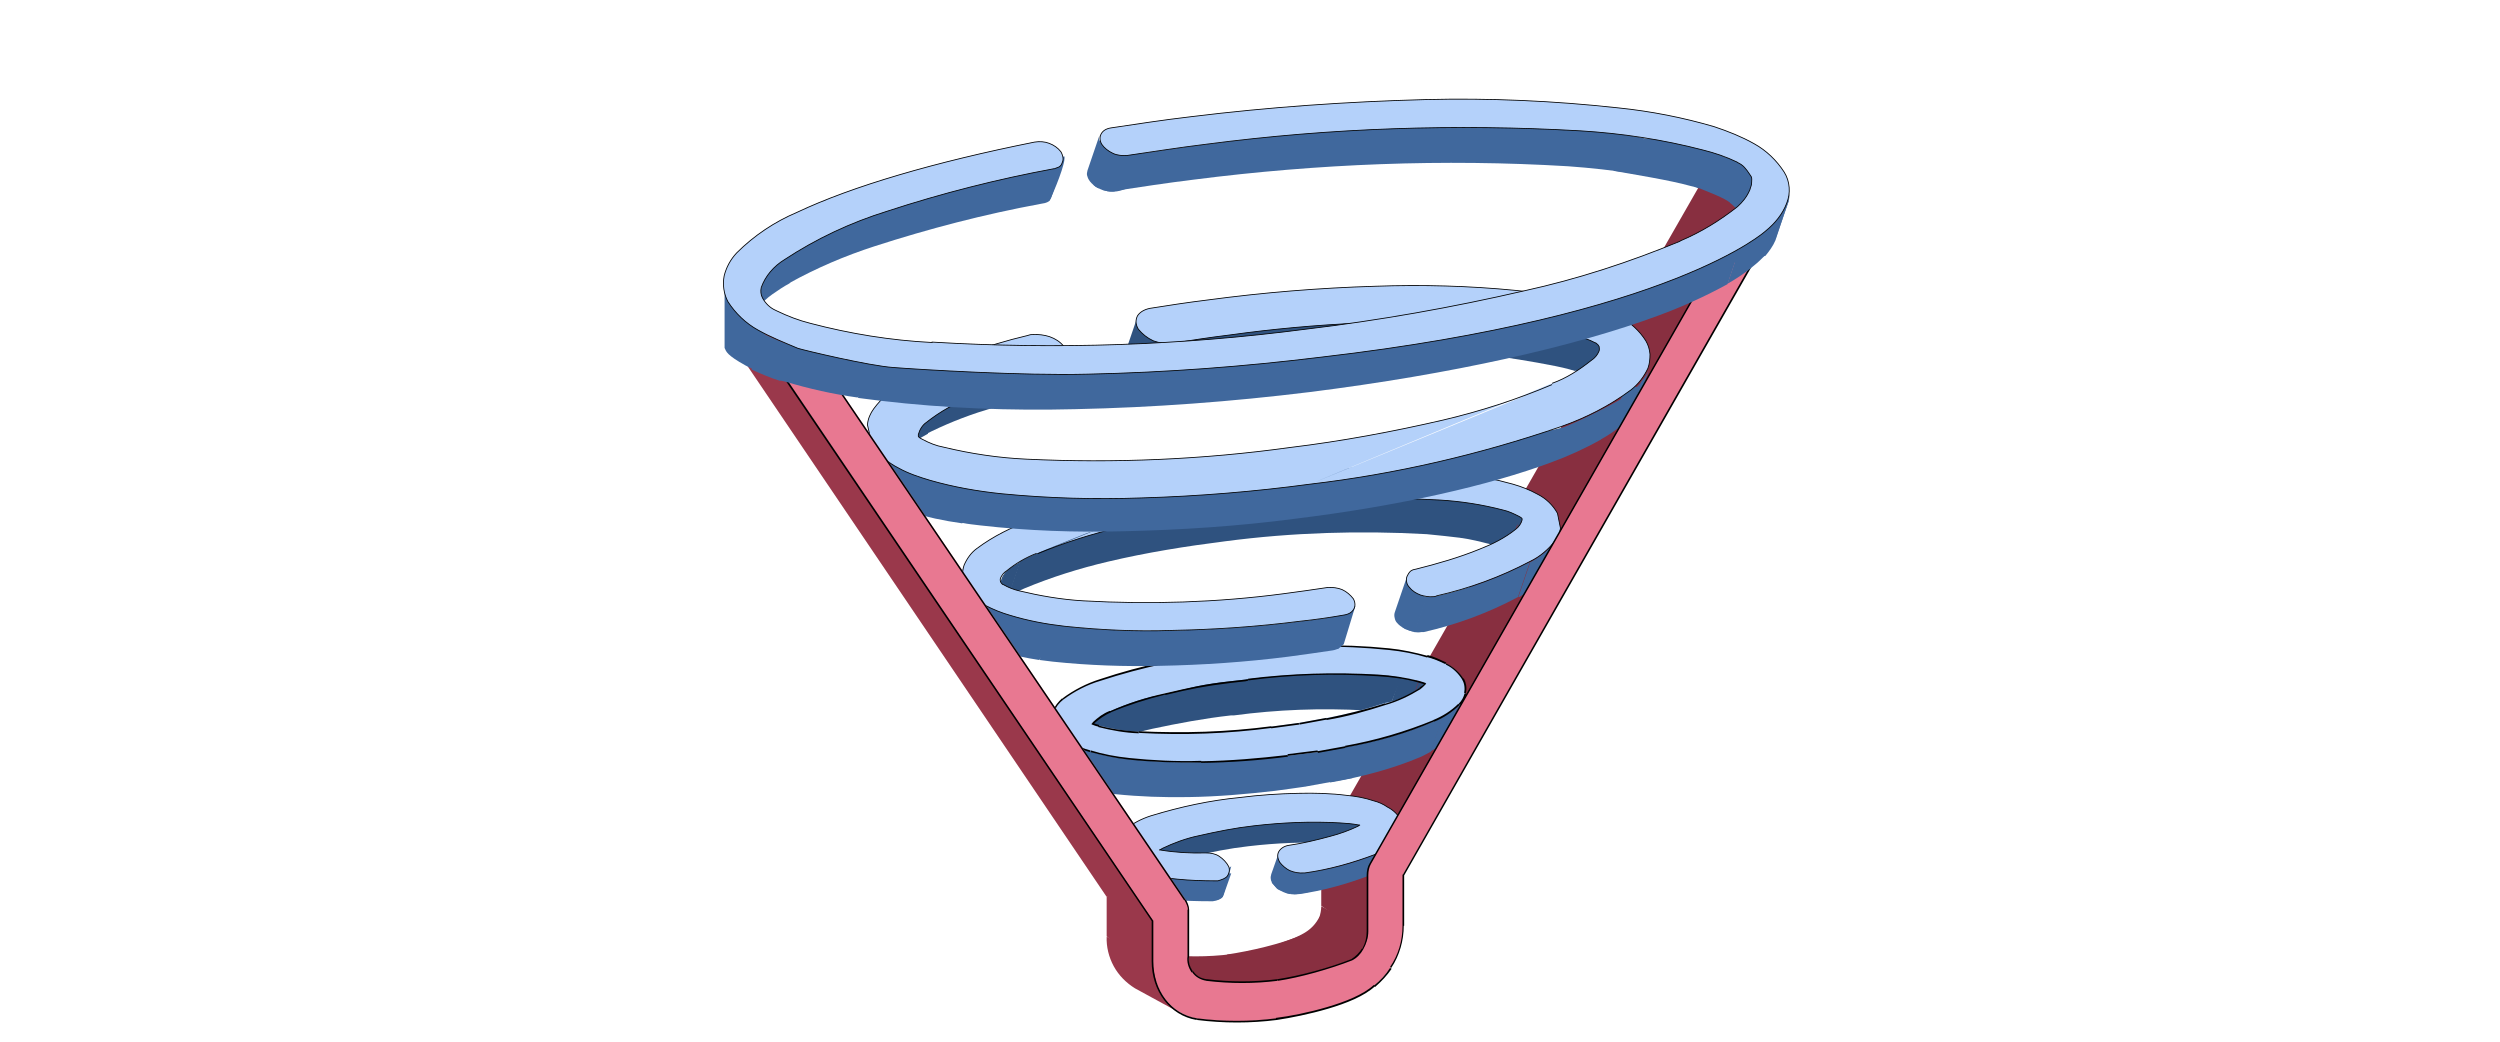 <?xml version="1.0" encoding="utf-8"?>
<!-- Generator: Adobe Illustrator 24.0.0, SVG Export Plug-In . SVG Version: 6.00 Build 0)  -->
<svg version="1.1" id="Слой_1" xmlns="http://www.w3.org/2000/svg" xmlns:xlink="http://www.w3.org/1999/xlink" x="0px" y="0px"
	 viewBox="0 0 600 250" style="enable-background:new 0 0 600 250;" xml:space="preserve">
<style type="text/css">
	.st0{fill:#904A5A;}
	.st1{fill:#743C49;}
	.st2{fill:#882F40;}
	.st3{fill:#824351;}
	.st4{fill:#874654;}
	.st5{fill:#8B4857;}
	.st6{fill:#944D5D;}
	.st7{fill:#994F60;}
	.st8{fill:#CB697F;}
	.st9{fill:#7D414E;}
	.st10{fill:#40689D;}
	.st11{fill:#2F527F;}
	.st12{fill:#687991;}
	.st13{fill:#65758C;}
	.st14{fill:#617187;}
	.st15{fill:#5E6D82;}
	.st16{fill:#B4D1FA;stroke:#000000;stroke-width:0.2;}
	.st17{fill:#B4D1FA;}
	.st18{fill:#9A384B;}
	.st19{fill:#9C5061;}
	.st20{fill-rule:evenodd;clip-rule:evenodd;fill:#E87891;}
	.st21{fill:#793E4B;}
</style>
<path class="st0" d="M424.1,48.8l-11-6L424.1,48.8z"/>
<path class="st1" d="M325.7,239.2l-11-6l-1.9-8.6l11,6L325.7,239.2z"/>
<path class="st2" d="M323.9,230.6l-11-6h0.2l11,6H323.9 M324,230.5l-11-6c0.3-0.1,0.6-0.3,0.8-0.5l11.1,6
	C324.7,230.2,324.4,230.4,324,230.5 M324.9,230l-11-6c0.2-0.1,0.4-0.3,0.6-0.5l11,6C325.4,229.7,325.1,229.9,324.9,230z"/>
<path class="st2" d="M325.5,229.5l-11-6l0.6-0.6l11,6.1l-0.6,0.6"/>
<path class="st2" d="M318.4,237.2l-10.9-10.9c4.7-1.7,7.4-2.8,9.2-6.3l14.3,5.1C331,225.4,318.6,237,318.4,237.2z"/>
<path class="st2" d="M326.7,228.2l-11-6c0.2-0.3,0.3-0.5,0.5-0.8l11,6C327,227.7,326.8,228,326.7,228.2z"/>
<path class="st2" d="M327.1,227.4l-11-6c0.2-0.3,0.3-0.7,0.5-1l11,6C327.5,226.7,327.3,227.1,327.1,227.4z"/>
<path class="st2" d="M327.6,226.3l-11-6c0.3-0.9,0.5-1.9,0.5-2.8l11,6C328.1,224.4,327.9,225.5,327.6,226.3z"/>
<path class="st3" d="M418.1,50.8l-11.1-6l0.2-0.4l11.1,5.9C418.2,50.4,418.2,50.6,418.1,50.8"/>
<path class="st4" d="M418.3,50.3l-11-5.9c0.1-0.1,0.2-0.3,0.3-0.4l11,6L418.3,50.3"/>
<path class="st5" d="M418.7,50l-11-6c0.1-0.1,0.2-0.3,0.4-0.4l11.1,6L418.7,50"/>
<path class="st0" d="M419.1,49.5l-11.1-6l0.5-0.4l11,6L419.1,49.5"/>
<path class="st6" d="M419.5,49.1l-11-6c0.2-0.2,0.4-0.3,0.7-0.4l11,6C420,48.9,419.7,49,419.5,49.1z"/>
<path class="st7" d="M420.3,48.7l-11-6c0.4-0.2,0.8-0.3,1.4-0.4c0.5-0.1,1-0.1,1.6,0l11,6c-0.5-0.1-1-0.1-1.6,0
	C421.1,48.4,420.7,48.6,420.3,48.7z"/>
<path class="st6" d="M423.2,48.4l-11-6c0.2,0.1,0.5,0.1,0.7,0.2l11.1,6C423.7,48.6,423.5,48.5,423.2,48.4"/>
<path class="st0" d="M423.9,48.7l-11-6.1L423.9,48.7"/>
<path class="st1" d="M425.4,55.1l-11-6l-7.3-4.3l11,6L425.4,55.1z"/>
<path class="st8" d="M424.1,48.8c0.5,0.3,0.9,0.7,1.3,1.3c0.3,0.5,0.5,1,0.7,1.7c0.1,0.6,0.1,1.2,0,1.8s-0.3,1.2-0.7,1.7l-7.2-4.3
	c0.3-0.6,0.8-1.2,1.5-1.6c0.6-0.4,1.4-0.7,2.1-0.8C422.4,48.3,423.3,48.4,424.1,48.8z"/>
<path class="st2" d="M328.8,225.7l-11.7-8.3V204l12.2,4.5L328.8,225.7L328.8,225.7z M328.9,207.6l-11-6l89.9-156.9
	c4.9,0.7,7.1,2.2,10.6,6.5L328.9,207.6z"/>
<path class="st2" d="M328.1,210l-11-6c0-0.6,0.1-1.4,0.3-2l11,6C328.3,208.8,328.1,209.4,328.1,210z"/>
<path class="st9" d="M328.5,208.1l-11-6l0.3-0.6l11,6L328.5,208.1z"/>
<path class="st3" d="M328.8,207.5l-11.1-6l11.2,5.8"/>
<path class="st10" d="M336.8,200l-1.8,5.1l-0.1,0.3l1.8-5.1L336.8,200"/>
<path class="st10" d="M336.7,200.3l-1.8,5.1c-0.2,0.5-0.5,0.9-0.8,1.4l1.8-5.1C336.2,201.2,336.5,200.7,336.7,200.3z M335.9,201.5
	l-1.8,5.1l-0.3,0.3c-0.7,0.6-1.6,1.3-2.4,1.7l1.8-5.1c0.8-0.5,1.7-1,2.4-1.7L335.9,201.5"/>
<path class="st10" d="M333.2,203.6l-1.8,5.1c-0.8,0.5-1.8,0.9-2.7,1.4c-5.5,2.1-11.3,3.7-17,4.5h-0.2c-0.5,0.1-1,0.1-1.7,0l1.8-6.3
	c0.5,0.1,1.8,0.5,2.3,0.4l-0.5,0.7c5.9-0.8,11.6-2.3,17-4.5C331.4,204.6,332.3,204.2,333.2,203.6L333.2,203.6z"/>
<path class="st10" d="M311.5,209.5l-1.8,5.1c-0.4-0.1-0.8-0.2-1.2-0.3l1.9-5.1C310.8,209.3,311.2,209.4,311.5,209.5"/>
<path class="st10" d="M310.5,209.2l3.5,4.9c-5.1,1.2-6.9,0-8.6-2.3l4.2-3C309.7,209,310.1,209.1,310.5,209.2z"/>
<path class="st10" d="M311.6,210.7l-4,3.1c-1.3-0.3-1.3-0.8-2.4-2l3.2-3.6c0.3,0.2,1.7,1,2,1.3"/>
<path class="st10" d="M309.9,208.4l-3.1,5c-0.5-0.4-0.9-0.8-1.4-1.4c-0.2-0.3-0.4-0.7-0.4-1c-0.1-0.4,0-0.8,0.1-1.2l1.8-5.1
	c-0.1,0.4,0.2,0.5,0.2,0.8c0.1,0.4,0.3,0.8,0.5,1.2C308,207.2,309.3,208,309.9,208.4L309.9,208.4z"/>
<path class="st11" d="M326.4,197.9l-1.8,5.1l-1.2-0.2l1.8-5.1L326.4,197.9z"/>
<path class="st11" d="M326.7,197.4l-3.2,5.3c-0.9-0.1-2.1-0.3-3.3-0.3c-6.9-0.4-13.8-0.1-20.6,0.7c-4.5,0.5-8.9,1.4-13.3,2.4
	c-2.9,0.6-5.8,1.7-8.5,2.9v-5.3c2.7-1.4,7.3-2.6,10.2-3.2c4.4-1,8.7-2.3,13.2-2.8c6.8-0.9,13.7-1.3,20.6-0.8c1.3,0,2.4,0.2,3.3,0.3"
	/>
<path class="st12" d="M279,203.6l-1.8,5.1L279,203.6"/>
<path class="st10" d="M295.5,209.6l-1.8,5.1c-0.5,1.2-0.9,0.9-1.2,1.2v-6.7C292.8,209,295.4,209.8,295.5,209.6z"/>
<path class="st10" d="M295.5,207.9l-2,7.3c-1.5,1.7-5.2,0.4-5.4,0.5l4.1-5.8C292.4,209.9,295.3,208.2,295.5,207.9z"/>
<path class="st10" d="M294.5,210.7l-1.8,5.1c-0.5,0.3-1,0.4-1.6,0.5h-0.6c-3,0-6.1-0.1-9.1-0.3l-2.6-0.4l1.8-5.1l2.6,0.3
	c3,0.3,6.1,0.4,9.1,0.4h0.6C293.4,211.2,294,211,294.5,210.7z"/>
<path class="st10" d="M280.6,210.5l-1.8,5c-1.7-0.2-3.2-0.6-4.8-1.2l1.8-5.1c1.7,0.5,3.2,0.8,5,1.2"/>
<path class="st12" d="M275.6,209.5l-1.8,5.1L275.6,209.5z"/>
<path class="st13" d="M275.6,209.5l-1.8,5.1c-0.9-0.3-1.8-0.6-2.6-1l1.8-5.1C273.8,208.8,274.7,209.1,275.6,209.5"/>
<path class="st14" d="M272.9,208.3l-1.8,5.1c-0.6-0.3-1.3-0.6-1.8-1l1.8-5.1C271.7,207.6,272.3,208,272.9,208.3z"/>
<path class="st15" d="M271.2,207.3l-1.8,5.1h-0.1c-0.8-0.6-1.6-1.5-2.1-2.4c-0.3-0.5-0.4-1-0.4-1.6c0-0.5,0-1.2,0.2-1.7l1.8-5.1
	c-0.2,0.5-0.2,1.2-0.2,1.7c0.1,0.5,0.2,1.2,0.5,1.6C269.6,205.8,270.3,206.7,271.2,207.3z"/>
<path class="st16" d="M297.6,191.4c4.6-0.6,9.3-0.9,13.9-1c4-0.1,7.9,0,11.8,0.5c2.2,0.2,4.3,0.6,6.4,1.3c1.2,0.3,2.3,0.8,3.3,1.5
	c1.4,0.7,2.5,1.8,3.2,3.1c0.3,0.4,0.4,0.9,0.5,1.5c0.1,0.6,0.1,1-0.1,1.6c-0.3,0.8-0.7,1.6-1.4,2.1c-1.5,1.3-3.1,2.3-5,3
	c-5.5,2.1-11.2,3.7-17,4.5H313c-1.2,0.1-2.3-0.1-3.3-0.5s-2-1.3-2.6-2.1c-0.5-0.9-0.6-1.8-0.2-2.5s1.2-1.3,2.3-1.5
	c3.5-0.5,6.8-1.3,10.1-2.2c2.3-0.6,4.5-1.4,6.6-2.4l0.3-0.2l0.2-0.1h-0.3c-1.5-0.3-2.9-0.4-4.5-0.5c-6.9-0.4-13.8-0.1-20.7,0.7
	c-4.5,0.5-8.9,1.4-13.3,2.4c-2.9,0.6-5.9,1.7-8.6,3l-0.5,0.3l-0.3,0.1h0.3c3.6,0.6,7.2,0.8,10.9,0.7c1.2,0,2.3,0.2,3.2,0.8
	s1.8,1.5,2.3,2.5c0.3,0.8,0.1,1.6-0.3,2.2c-0.4,0.6-1.3,0.9-2.3,1.2h-0.6c-3,0-6.1-0.1-9.1-0.4c-2.5-0.2-5.1-0.7-7.5-1.5
	c-1.7-0.5-3.1-1.3-4.5-2.3c-0.8-0.6-1.6-1.5-2.1-2.4c-0.3-0.5-0.5-1-0.5-1.7s0-1.2,0.2-1.8c0.4-0.8,1-1.7,1.8-2.3
	c1.9-1.4,4-2.5,6.2-3.2C283.4,193.6,290.4,192.1,297.6,191.4z"/>
<path class="st11" d="M341.9,164.1l-3,8.5l-0.8-0.3l3-8.5L341.9,164.1"/>
<path class="st11" d="M341.1,163.8l-3,8.5l-0.6-0.2l3-8.5L341.1,163.8z"/>
<path class="st10" d="M351.5,166.9l-3,8.5l-0.1,0.4l3-8.5L351.5,166.9z M351.3,167.4l-3,8.6c-0.3,0.6-0.7,1.2-1.2,1.7l3-8.5
	C350.6,168.6,350.9,168,351.3,167.4 M350.1,169l-3,8.5c-1,1.2-2.3,2.1-3.8,2.8l3-8.5C347.8,171.1,349.1,170.2,350.1,169z"/>
<path class="st10" d="M346.4,171.9l-3,8.5c-0.7,0.4-1.5,0.8-2.3,1.2c-6.8,2.9-14.4,4.9-21.9,6.2l3.5-8.5c7.3-1.3,14.5-3.3,21.3-6.2
	C345,172.6,345.7,172.3,346.4,171.9L346.4,171.9z"/>
<path class="st10" d="M322.8,179.2l1.9,7.5l-11.5,2.1l3-8.5L322.8,179.2L322.8,179.2z"/>
<path class="st11" d="M340.4,163.6l-3,8.5c-1.5-0.4-2.9-0.7-4.4-0.9l3-8.5C337.5,162.9,339,163.2,340.4,163.6z"/>
<path class="st11" d="M336.7,161.8l-3.8,9.3c-1.6-0.2-3.3-0.4-5.2-0.6c-10.6-0.6-21.1-0.2-31.6,1.2h-0.7c-6.3,0.7-12.7,1.9-18.8,3.2
	c-4.5,1-8.9,2.4-13.2,4.3c-0.6,0.3-1.2,0.6-1.8,0.9l2.6-9.5c0.5-0.3,2.5-1.2,3.1-1.4c4.2-1.8,7.7-1.7,12.1-2.6
	c6.2-1.5,12.5-3.7,18.9-4.5h0.7c10.5-1.4,21-1.4,31.5-0.7c2,0,4,0,5.5,0.2"/>
<path class="st11" d="M264.9,171.8l-3,8.5c-0.8,0.4-1.7,0.9-2.3,1.7l2.8-8.5c0.6-0.6,1.5-1.3,2.3-1.7"/>
<path class="st12" d="M262.4,173.4l-2.9,8.5L262.4,173.4z"/>
<path class="st13" d="M262.4,173.4l-3,8.5l-0.2,0.2l3-8.5L262.4,173.4z"/>
<path class="st15" d="M253.1,174.8l-3,8.5c-0.3-0.6-0.5-1.3-0.6-1.9c-0.1-0.6,0-1.4,0.2-2l3-8.5c-0.2,0.6-0.3,1.4-0.2,2
	C252.5,173.5,252.8,174.3,253.1,174.8"/>
<path class="st10" d="M326.7,175.9l-13.5,12.9c-2.3,0.3-4.7,0.7-7.2,1c-6.9,0.8-13.8,1.4-20.8,1.5c-5.9,0.1-11.7-0.1-17.5-0.7
	l-2.2-0.2c0.2-3.6-4.5-7.7-1.2-10.6l7.3-1.2c5.9,0.6,13.4,0.7,19.2,0.5c6.9-0.1,12-0.1,18.9-0.9c2.5-0.3,5.8,0.3,8.1,0"/>
<path class="st10" d="M270.7,180.5l-5.2,9.8c-2.3-0.3-4.6-0.8-6.9-1.5l-0.6-0.2l2.9-8.5l1.5-0.9c2.3,0.6,3.8,2.3,6.1,2.6
	 M260.9,180.1l-2.9,8.5c-1-0.3-2.1-0.7-3-1.3l3-8.5C258.9,179.4,259.9,179.8,260.9,180.1z"/>
<path class="st10" d="M258,179l-2.9,8.5l-0.8-0.4c-0.4-0.2-0.8-0.5-1.3-0.8l3-8.5c0.4,0.3,0.8,0.5,1.3,0.8L258,179 M255.8,177.7
	l-3,8.5c-1.2-0.7-2.1-1.8-2.7-2.8l3-8.5C253.7,175.9,254.6,176.9,255.8,177.7"/>
<path class="st17" d="M347.1,159.3c1.7,0.8,3,2.1,4.1,3.7c0.6,1,0.8,2.3,0.5,3.5c-0.2,0.9-0.7,1.9-1.5,2.6c-1.8,1.7-3.8,3-6,4
	c-6.9,2.9-14,4.9-21.3,6.2l-6.6,1.2c-2.3,0.3-4.7,0.6-7.2,0.9c-6.9,0.8-13.8,1.4-20.7,1.5c-5.9,0.2-11.7-0.1-17.5-0.7
	c-3.1-0.3-6.2-0.9-9.1-1.8c-1.6-0.4-3-1-4.5-1.9c-1.7-0.8-3-2.1-4-3.7c-0.4-0.6-0.6-1.4-0.6-2c-0.1-0.7,0-1.5,0.3-2.1
	c0.5-1.2,1.3-2.2,2.2-2.9c2.7-2,5.8-3.6,9-4.6c10.1-3.3,20.6-5.5,31.2-6.6c6.9-0.8,13.8-1.4,20.8-1.5c5.9-0.2,11.7,0.1,17.5,0.7
	c3.1,0.3,6.2,0.9,9.1,1.8C344.1,158.1,345.6,158.6,347.1,159.3z M340.8,165.2c0.4-0.3,0.8-0.7,1.2-1.2c-0.3-0.1-0.8-0.3-1.5-0.5
	c-3.1-0.8-6.4-1.3-9.7-1.5c-10.6-0.6-20.8-0.3-31.3,1l-0.6,0.1l-3.6,0.4c-6.4,0.7-9.4,1.5-15.7,2.9c-4.5,1-8.9,2.4-13.2,4.3
	c-1.5,0.6-2.9,1.6-4.1,2.6l-0.2,0.3c0.5,0.2,0.9,0.4,1.5,0.5c3.1,0.8,6.5,1.4,9.7,1.5c10.6,0.6,21.2,0.2,31.8-1.2
	c2.3-0.3,4.5-0.6,6.7-0.9l6.5-1.2c4.8-0.8,9.5-2.1,14.1-3.6C335.4,168.2,338.2,166.9,340.8,165.2"/>
<path d="M347.1,159.3l0.1-0.2L347.1,159.3z M351.1,163l0.2-0.1L351.1,163z M351.7,166.4h0.2H351.7z M350.2,169l0.1,0.1L350.2,169z
	 M344.2,173l0.1,0.2L344.2,173z M322.8,179.2V179V179.2z M316.2,180.3v0.2V180.3z M309,181.4v0.2V181.4z M288.3,182.8v-0.2V182.8z
	 M270.7,182.1v-0.2V182.1z M261.7,180.3l-0.1,0.2L261.7,180.3z M257.2,178.4l0.1-0.2L257.2,178.4z M253.2,174.8l-0.2,0.1
	L253.2,174.8z M252.9,170.7l-0.2-0.1L252.9,170.7z M255,167.8l-0.1-0.2L255,167.8z M264,163.2l0.1,0.2L264,163.2z M295.1,156.6v0.2
	V156.6z M315.9,155.1v0.2V155.1z M333.5,155.8v0.2V155.8z M342.6,157.5l-0.1,0.2L342.6,157.5z M341.9,164.1l0.2,0.1l0.2-0.2
	l-0.2-0.1L341.9,164.1z M340.4,163.6l0.1-0.2L340.4,163.6z M330.8,162.1v0.2V162.1z M299.5,163.2v0.2V163.2z M298.9,163.3v-0.2
	V163.3z M295.3,163.7v0.2V163.7z M279.6,166.6v0.2V166.6z M266.5,170.8l0.1,0.2L266.5,170.8z M262.4,173.5l-0.1-0.1L262.4,173.5z
	 M262.2,173.7l-0.1-0.1l-0.2,0.2l0.3,0.1C262.2,173.9,262.2,173.7,262.2,173.7z M263.6,174.3v-0.2V174.3z M273.4,175.7v-0.2V175.7z
	 M305.1,174.6v-0.2V174.6z M311.9,173.7v0.2V173.7z M318.3,172.6v0.2V172.6z M332.4,169l-0.1-0.2L332.4,169z M347,159.5
	c1.7,0.8,3,2.1,4,3.7l0.3-0.2c-1-1.6-2.4-2.9-4.2-3.8L347,159.5z M350.9,163.1c0.6,0.9,0.7,2.2,0.5,3.2l0.4,0.1
	c0.3-1.3,0.1-2.5-0.5-3.6L350.9,163.1L350.9,163.1z M351.5,166.4c-0.2,0.9-0.7,1.8-1.4,2.5l0.3,0.3c0.7-0.7,1.3-1.7,1.5-2.7
	L351.5,166.4L351.5,166.4z M350,168.9c-1.7,1.7-3.8,3-6,3.9l0.2,0.4c2.3-0.9,4.3-2.3,6.1-4L350,168.9L350,168.9z M344.1,172.8
	c-6.8,2.8-14,4.9-21.3,6.2l0.1,0.4c7.3-1.3,14.5-3.3,21.4-6.3L344.1,172.8L344.1,172.8z M322.8,179.1l-6.6,1.2l0.1,0.4l6.6-1.2
	L322.8,179.1z M316.2,180.1c-2.3,0.3-4.7,0.6-7.2,0.9l0.1,0.4c2.5-0.3,4.9-0.6,7.2-0.9L316.2,180.1z M309,181.2
	c-6.9,0.8-13.8,1.4-20.7,1.5v0.4c6.9-0.1,13.9-0.6,20.8-1.5L309,181.2L309,181.2z M288.3,182.6c-5.9,0.2-11.7-0.1-17.5-0.7v0.4
	c5.9,0.6,11.7,0.8,17.6,0.7L288.3,182.6z M270.9,181.9c-3-0.3-6.2-0.9-9.1-1.8l-0.1,0.4c3,0.8,6.1,1.5,9.2,1.8
	C270.9,182.3,270.9,181.9,270.9,181.9z M261.7,180.1c-1.6-0.4-3-1-4.4-1.9l-0.2,0.4c1.5,0.8,2.9,1.5,4.5,1.9
	C261.5,180.5,261.7,180.1,261.7,180.1z M257.3,178.3c-1.6-0.8-2.9-2.1-3.9-3.6l-0.3,0.2c0.9,1.6,2.4,2.9,4.1,3.8L257.3,178.3
	L257.3,178.3z M253.4,174.7c-0.3-0.6-0.5-1.3-0.6-2h-0.4c0.1,0.7,0.3,1.5,0.6,2.1L253.4,174.7z M252.8,172.8c-0.1-0.7,0-1.4,0.3-2
	l-0.4-0.1c-0.3,0.7-0.4,1.5-0.3,2.2L252.8,172.8z M253.1,170.7c0.4-1.2,1.2-2.1,2.1-2.8l-0.3-0.3c-0.9,0.8-1.8,1.9-2.2,3
	L253.1,170.7z M255.2,167.9c2.7-2,5.8-3.6,8.9-4.5L264,163c-3.2,1-6.3,2.6-9,4.6L255.2,167.9z M264.1,163.4
	c10.1-3.3,20.5-5.5,31.2-6.6v-0.4c-10.7,1-21.1,3.2-31.3,6.6L264.1,163.4z M295.2,156.8c6.9-0.8,13.8-1.4,20.8-1.5v-0.4
	c-7,0.1-13.9,0.6-20.8,1.5C295.2,156.4,295.2,156.8,295.2,156.8z M315.9,155.3c5.9-0.2,11.7,0.1,17.5,0.7v-0.4
	c-5.9-0.6-11.7-0.8-17.6-0.7L315.9,155.3z M333.4,156c3,0.3,6.2,0.9,9.1,1.8l0.1-0.4c-3-0.8-6.1-1.5-9.2-1.8L333.4,156L333.4,156z
	 M342.5,157.7c1.6,0.4,3,1,4.4,1.7l0.2-0.4c-1.5-0.7-2.9-1.4-4.5-1.8L342.5,157.7L342.5,157.7z M340.9,165.4
	c0.4-0.3,0.8-0.7,1.3-1.2l-0.3-0.2c-0.3,0.4-0.7,0.7-1.2,1L340.9,165.4L340.9,165.4z M342.1,163.9c-0.3-0.1-0.8-0.3-1.6-0.5
	l-0.1,0.4c0.6,0.2,1.2,0.3,1.5,0.5L342.1,163.9L342.1,163.9z M340.5,163.4c-3.2-0.8-6.5-1.3-9.7-1.5v0.4c3.2,0.2,6.5,0.6,9.6,1.5
	L340.5,163.4z M330.8,161.9c-10.6-0.6-20.8-0.3-31.3,1l0.1,0.4c10.5-1.4,20.7-1.7,31.2-1V161.9z M299.5,163l-0.6,0.1v0.4l0.6-0.1
	V163z M298.9,163.1l-3.6,0.4l0.1,0.4l3.6-0.4L298.9,163.1z M295.3,163.5c-6.4,0.7-9.5,1.5-15.7,2.9l0.1,0.4
	c6.2-1.5,9.3-2.1,15.7-2.9L295.3,163.5z M279.6,166.4c-4.5,1-9,2.4-13.2,4.3l0.1,0.3c4.3-1.8,8.7-3.2,13.2-4.3L279.6,166.4z
	 M266.4,170.6c-1.6,0.6-2.9,1.6-4.1,2.7l0.3,0.3c1.2-1,2.5-2,4-2.6L266.4,170.6L266.4,170.6z M262.3,173.3l-0.2,0.3l0.3,0.3l0.2-0.3
	L262.3,173.3z M262.1,173.9c0.5,0.2,1,0.4,1.6,0.5l0.1-0.4c-0.5-0.1-1-0.3-1.5-0.5L262.1,173.9z M263.6,174.5
	c3.2,0.8,6.5,1.4,9.7,1.5v-0.4c-3.2-0.2-6.5-0.6-9.7-1.5V174.5z M273.4,175.9c10.7,0.6,21.2,0.2,31.8-1.2l-0.1-0.4
	c-10.6,1.4-21.1,1.7-31.8,1.2L273.4,175.9L273.4,175.9z M305.1,174.8c2.3-0.3,4.5-0.6,6.7-0.9l-0.1-0.4c-2.2,0.3-4.4,0.6-6.7,0.9
	L305.1,174.8z M311.9,173.9l6.5-1.2l-0.1-0.4l-6.5,1.2L311.9,173.9z M318.4,172.8c4.8-0.8,9.5-2.1,14.1-3.6l-0.1-0.4
	c-4.6,1.5-9.3,2.6-14.1,3.6L318.4,172.8z M332.5,169.2c2.9-0.8,5.8-2.2,8.4-3.8l-0.2-0.3c-2.5,1.6-5.3,2.9-8.3,3.8L332.5,169.2
	L332.5,169.2z"/>
<path class="st15" d="M365.2,124.9l-2.9,8.5v-0.3l2.9-8.5C365.3,124.6,365.3,124.8,365.2,124.9z"/>
<path class="st10" d="M374.4,127.9l-2.9,8.5c0,0.2-0.1,0.3-0.2,0.5l2.9-8.5C374.3,128.4,374.3,128.2,374.4,127.9z"/>
<path class="st10" d="M374.1,128.6l-2.9,8.5c-0.2,0.4-0.4,0.8-0.7,1.3c-0.3,0.3-0.5,0.7-0.8,1l2.9-8.5c0.3-0.3,0.5-0.6,0.8-1
	C373.7,129.5,373.9,129,374.1,128.6z M372.6,130.8l-2.9,8.5c-1.5,1.6-3.2,2.9-5.1,4h-0.2l2.9-8.5h0.2
	C369.3,133.8,371.1,132.4,372.6,130.8"/>
<path class="st10" d="M367.2,134.8l-2.9,8.5c-7.1,3.8-14.7,6.6-22.6,8.4h-0.6c-0.5,0.1-1,0.1-1.7,0l2.9-8.5c0.5,0.1,1,0.1,1.7,0
	c0.2,0,0.4-0.1,0.6-0.1C352.6,141.3,360.1,138.5,367.2,134.8L367.2,134.8z"/>
<path class="st10" d="M342.5,143.2l-2.9,8.5l-1.2-0.3l2.9-8.5C341.7,143.1,342.2,143.2,342.5,143.2z"/>
<path class="st10" d="M341.3,142.9l-2.9,8.5c-0.3-0.1-0.6-0.2-0.9-0.4l2.9-8.5C340.7,142.7,341,142.8,341.3,142.9z"/>
<path class="st10" d="M340.4,142.6l-2.9,8.5c-0.3-0.2-0.6-0.3-0.9-0.6l2.8-8.4C339.6,142.3,340,142.5,340.4,142.6"/>
<path class="st10" d="M341.8,142.1l-2.1,9.6c-2.8-0.5-4.1-1.8-4.4-2.2c-0.3-0.3-0.5-0.7-0.6-1.3c-0.1-0.4-0.1-0.9,0.1-1.4l2.9-8.5
	c-0.1,0.4-0.1,0.9,0,1.4c0.1,0.4,1.2,0.6,1.5,1c0.3,0.4,0.7,0.8,1.2,1.2"/>
<path class="st11" d="M365.3,124.5l-2.9,8.5v-0.3c0,0,0-0.1-0.3-0.3l2.9-8.5l0.3,0.3V124.5z M364.8,123.9l-2.9,8.6l-0.5-0.3
	l-0.3-0.3l2.9-8.5l0.4,0.2L364.8,123.9"/>
<path class="st11" d="M364,123.3l-2.8,8.5c-0.7-0.3-1.6-0.6-2.4-0.9l2.9-8.5C362.4,122.6,363.3,122.9,364,123.3"/>
<path class="st11" d="M367.2,123.3l-8.6,7.6l-1-0.3c-2.3-0.6-4.7-1.2-7-1.5l-2.4-9.7c2.4,0.3,10,2,12.3,2.7l0.9,0.3 M244.9,134.8
	l-2.9,8.5c-1.2,0.6-2.2,1.4-3.1,2.2l-0.6,0.6l2.8-8.6l0.7-0.7C242.7,136,243.8,135.5,244.9,134.8L244.9,134.8z"/>
<path class="st11" d="M241.2,137.6l-2.9,8.5c-0.3,0.3-0.6,0.7-0.8,1.2l2.9-8.5C240.6,138.3,240.8,137.9,241.2,137.6 M240.3,138.7
	l-2.9,8.5L240.3,138.7z"/>
<path class="st10" d="M325.3,145.4l-2.8,9.2c-0.2,0.2-1.2,1.2-1.7,1.2l-1.7-8.1C319.3,147.5,325.3,145.4,325.3,145.4L325.3,145.4z"
	/>
<path class="st10" d="M324.2,147.1l-2.9,8.5c-0.4,0.2-0.9,0.4-1.5,0.5c-3.3,0.5-6.9,1-10.6,1.5c-10.2,1.3-20.5,2-30.8,2.2
	c-8.6,0.2-17.1-0.1-25.7-1l-3.2-0.4l2.9-8.5l3.2,0.4c8.6,0.9,17.1,1.3,25.7,1c10.4-0.2,20.6-0.9,30.8-2.2c3.8-0.4,7.2-0.9,10.6-1.5
	C323.2,147.5,323.8,147.4,324.2,147.1z"/>
<path class="st10" d="M255.9,150.3l-6.5,8.1c-3.3-0.5-6.6-1.2-9.8-2.2L239,156l2.9-8.5l0.6,0.2C245.8,148.6,252.6,149.8,255.9,150.3
	L255.9,150.3z"/>
<path class="st10" d="M244.9,148.1l-6,7.9c-1.5-0.5-2.9-1-4.3-1.8l2.9-8.5C239.1,146.5,243.5,147.6,244.9,148.1z"/>
<path class="st10" d="M237.7,145.7l-2.9,8.5l-1-0.6c-0.5-0.3-1.2-0.6-1.7-1l2.9-8.6c0.5,0.4,1,0.7,1.7,1L237.7,145.7z"/>
<path class="st10" d="M235,144.2l-2.9,8.5c-1.4-0.9-2.4-2.1-3.2-3.6c-0.4-0.7-0.7-1.6-0.7-2.4c-0.1-0.8,0-1.7,0.3-2.5l2.9-8.5
	c-0.3,0.8-0.3,1.7-0.3,2.5c0.1,0.8,0.3,1.7,0.7,2.4C232.5,142.1,233.6,143.2,235,144.2L235,144.2z"/>
<path class="st11" d="M353.6,120.6l-2.9,8.5c-2.4-0.3-5.2-0.6-8.3-0.9c-16.1-0.9-32.3-0.4-48.3,1.7c-9.5,1.2-18.9,2.7-28.2,4.9
	c-6.8,1.6-13.5,3.7-20,6.4c-1.4,0.6-2.7,1.3-4,2l2.9-8.5c1.3-0.7,2.6-1.3,4-1.9c6.1-3.6,12.9-5.6,20-6.5c9.3-2.1,18.7-3.8,28.2-4.8
	c16-2.1,32.3-3.2,48.4-2.3C349.2,118,351.6,119.4,353.6,120.6"/>
<path class="st16" d="M293.5,114.8c-15.7,1.7-31.2,5.1-46.1,10.1c-4.6,1.6-9,3.8-12.9,6.7c-1.4,1-2.4,2.4-3.1,4
	c-0.3,0.8-0.4,1.7-0.4,2.6c0.1,0.8,0.3,1.7,0.7,2.5c1.2,1.9,2.8,3.5,4.8,4.6c1.9,1,3.9,1.8,6,2.4c4.3,1.3,8.6,2.1,13,2.6
	c8.6,0.9,17.1,1.3,25.7,1c10.4-0.2,20.6-0.9,30.8-2.2c3.8-0.4,7.2-0.9,10.6-1.5c1.2-0.2,1.9-0.7,2.3-1.4c0.4-0.7,0.4-1.6-0.1-2.5
	c-0.7-0.9-1.6-1.7-2.7-2.2c-1-0.4-2.3-0.6-3.5-0.5c-3.3,0.5-6.8,1-10.6,1.5c-15.9,2.1-32,2.6-48,1.7c-5.2-0.3-10.4-1.2-15.4-2.4
	c-1.3-0.3-2.6-0.8-3.8-1.5h-0.1c-0.3-0.2-0.4-0.4-0.6-0.7v-0.1c0-0.1-0.1-0.3,0-0.7c0.3-0.7,0.8-1.4,1.5-1.8
	c2.2-1.8,4.6-3.2,7.2-4.2 M293.5,114.8c10.2-1.3,20.5-2,30.8-2.2c8.6-0.2,17.1,0.1,25.7,1c4.4,0.5,8.8,1.4,13.1,2.6
	c2.1,0.6,4.1,1.4,5.9,2.4c2,1,3.7,2.6,4.8,4.6l0.7,3.5v0.1c-0.1,1-0.5,2.1-1.2,2.9c-1.6,2.1-3.7,3.9-6,5c-7.2,3.8-14.6,6.5-22.5,8.3
	l-0.2,0.1c-0.2,0.1-0.4,0.1-0.6,0.1c-1,0.1-2.2-0.1-3.1-0.4c-1-0.4-1.9-0.9-2.6-1.8c-0.3-0.3-0.6-0.7-0.7-1.3
	c-0.1-0.4-0.1-0.9,0.1-1.4c0.2-0.4,0.4-0.8,0.8-1.2c0.4-0.3,0.7-0.4,1.3-0.5c5.2-1.3,10.4-2.8,15.3-4.8c3.1-1.2,6.1-2.7,8.7-4.8
	c0.7-0.5,1.3-1.4,1.5-2.2v-0.3c0,0,0-0.2-0.8-0.6c-1.2-0.6-2.4-1.2-3.8-1.5c-5-1.3-10.1-2.1-15.3-2.4c-16.1-0.9-32.3-0.4-48.3,1.7
	c-9.5,1-18.9,2.7-28.1,4.8c-6.8,1.6-13.5,3.7-20,6.4"/>
<path class="st2" d="M306.6,235.2l-12.2-6.1c5.9-0.9,12.8-2.5,18.2-4.7l11,6C318.1,232.7,312.5,234.3,306.6,235.2z M287.8,234.7
	l-11-6h0.2l11,6H287.8z"/>
<path class="st2" d="M287.9,234.8l-11-6l0.9,0.3l11,6L287.9,234.8z"/>
<path class="st2" d="M288.8,235.1l-11-6.1h0.6c5.6,0.7,11.5,0.7,17.1,0l13.1,7c-5.8,0.7-14.4,1.9-20.1,1.2L288.8,235.1"/>
<path class="st10" d="M390.9,91.9l-6.7,13.6c-3.9,2.2-7.9,4-12,5.5c-14.8,5.5-36.2,10.4-61.4,13.5c-13.7,1.8-27.5,2.7-41.3,3
	c-11.4,0.3-22.8-0.1-34.2-1.4c-1.5-0.2-2.9-0.3-4.3-0.6l-3.7-10.5c1.4,0.2,9.3,1.6,10.9,1.7c11.4,1.3,23,1.9,34.4,1.5
	c14.7-2.6,28-3.9,40.8-3.7c25.2-5.6,46.9-8.4,61.7-11.9c4.2-1.5,14.6-7,18.5-9.2"/>
<path class="st18" d="M283.4,243.2l-11-6c-2.1-1.3-3.9-3.1-5.1-5.3c-1.2-2.2-1.8-4.7-1.7-7.1l11.1,6c-0.1,2.5,0.5,4.9,1.7,7.1
	C279.5,240.1,281.3,241.9,283.4,243.2"/>
<path class="st10" d="M396,88.3l-2.9,8.5l-0.1,0.4l-0.1,0.3l2.9-8.6l0.1-0.3L396,88.3 M395.7,88.9l-2.9,8.5c-0.5,1-1.2,2-1.9,2.8
	l2.9-8.5C394.5,90.9,395.2,90,395.7,88.9z"/>
<path class="st10" d="M393.8,91.9l-2.9,8.5c-0.6,0.6-1.3,1.3-2,1.9c-1.6,1.3-3.1,2.3-4.8,3.2L387,97c1.7-0.9,3.3-2.1,4.8-3.2
	C392.5,93.2,393.2,92.6,393.8,91.9z M244.9,117l-14,8.6c-4.3-0.6-8.6-1.5-12.8-2.8l-0.9-0.3l2.9-8.5l0.9,0.3
	c4.5,0.2,10-2.8,13.8-0.3"/>
<path class="st10" d="M226.1,115.5l-8.8,6.9c-1.8-0.5-3.6-1.3-5.2-2.1l2.5-8.8C219,113.4,221.5,114.4,226.1,115.5z"/>
<path class="st10" d="M215,111.6l-2.9,8.6c-0.5-0.2-0.9-0.5-1.4-0.7c-0.7-0.4-1.4-0.8-2-1.3l2.9-8.5c0.6,0.4,1.4,0.9,2,1.3
	C214.1,111.2,214.5,111.4,215,111.6"/>
<path class="st11" d="M387.3,86.9l-3.5,6.9c0.1-0.2,0.2-0.5,0.2-0.8s-0.1-0.5-0.2-0.8c-0.2-0.4-2.4-0.9-2.8-1.3
	c1-1.5,1.3-3.9-0.5-12.7c0.4,0.2,8.4,4.8,8.6,5.1c0.1,0.3-0.5,2.6-0.5,2.8s-0.4,1.5-0.5,1.7"/>
<path class="st11" d="M385.8,82.7l-2.9,8.5c-0.3-0.2-0.5-0.4-0.8-0.5l2.9-8.5C385.2,82.3,385.5,82.5,385.8,82.7z M384.9,82l-2.9,8.5
	l-3.3-2l5.5-6.9C384.5,81.7,384.7,81.9,384.9,82"/>
<path class="st11" d="M384.3,81.7l-2.9,8.5c-1-0.5-6.7-2.4-7.8-2.7l7.4-7c1.2,0.4,2.3,0.8,3.5,1.4"/>
<path class="st11" d="M380.8,80.4L378,89l-1.5-0.4c-3.2-0.9-11.7-2.3-15.1-2.8l8.1-7.7c3.3,0.5,6.7,1.2,9.9,2.1L380.8,80.4"/>
<path class="st11" d="M369.4,77.9l-2.9,8.5c-3.3-0.5-7-0.9-11.1-1.3c-21.7-1.3-43.5-0.4-65,2.4c-4.8,0.6-9.4,1.3-13.9,2l2.9-8.5
	c4.5-0.6,9.1-1.4,13.9-2c21.6-4.2,43.4-3.7,65.2-2.4c4.1,0.3,7.7,0.7,11.1,1.3"/>
<path class="st11" d="M279.4,80.9l-2.8,8.5c-0.6,0.1-1.2,0.1-1.8,0l2.9-8.5C278.4,81,278.9,81,279.4,80.9 M277.6,80.9l-2.9,8.5
	l-1.3-0.3l2.9-8.5C276.9,80.7,277.2,80.8,277.6,80.9z"/>
<path class="st11" d="M276.5,80.6l-2.9,8.5c-0.3-0.1-0.6-0.2-0.9-0.4l2.9-8.5L276.5,80.6z"/>
<path class="st11" d="M275.6,80.2l-2.9,8.5c-0.3-0.1-0.6-0.3-0.9-0.5l2.9-8.5L275.6,80.2z"/>
<path class="st11" d="M319.1,75.4l-47.3,12.8c-0.5-0.4-1-0.9-1.4-1.5c-0.2-0.3-0.3-0.7-0.4-1s0-0.7,0.1-1.2L273,76
	c-0.1,0.4-0.1,0.7-0.1,1.2c0.1,0.4,0.2,0.7,0.4,1c0.3,0.5,1.6,1,2.2,1.5 M267.9,82.7l-2.9,8.5c-0.4,0.2-0.8,0.3-1.3,0.4
	c-9.8,1.9-19.4,4.3-29,7.4c-5.1,1.7-10,3.8-14.6,6.3l2.9-8.5c4.7-2.6,9.6-4.7,14.6-6.3c9.5-3.1,19.1-5.5,29-7.4
	C267.1,83,267.5,82.9,267.9,82.7z"/>
<path class="st11" d="M223,96.9l-0.3,7.2c-1,0.6-4.6,2.5-5.5,3.2c-0.8,0.6-1.7,1.4-2.4,2.1l2.9-8.4c0.4-1.2,1.2-2,2.4-2.2
	C221,98.1,221.9,97.5,223,96.9 M217.6,101l-2.9,8.5c-0.4,0.5-0.8,1-1.2,1.7l2.9-8.5C216.7,102.1,217.1,101.5,217.6,101z"/>
<path class="st11" d="M216.5,102.6l-2.9,8.5l-0.1,0.3l2.8-8.5L216.5,102.6"/>
<path class="st19" d="M280.8,219l-11-6l3.8-3l11,6L280.8,219z"/>
<path class="st16" d="M314.4,116.2c20.5-2.4,40.7-7.1,60.2-13.8c6-2.1,11.7-5,16.8-8.8c1.8-1.4,3.1-3.1,4.1-5.2
	c0.4-1.1,0.5-2.2,0.5-3.4c-0.1-1.1-0.4-2.2-1-3.2c-1.5-2.4-3.7-4.4-6.4-5.9c-2.5-1.3-5.1-2.2-7.8-3c-5.6-1.6-11.2-2.6-17-3.2
	c-11.2-1.1-22.5-1.4-33.7-1c-13.5,0.4-26.9,1.5-40.3,3.3c-4.9,0.6-9.4,1.3-13.8,2c-1.5,0.3-2.5,1-3,1.8c-0.5,1-0.5,2,0.2,3.2
	c1,1.2,2.1,2.1,3.6,2.8c1.4,0.5,3,0.8,4.5,0.6c4.4-0.7,8.9-1.4,13.8-2c20.8-2.9,41.8-3.8,62.8-2.8c6.8,0.3,13.6,1.3,20.1,2.9
	c1.6,0.4,3.4,1,4.9,1.8h0.1c0.4,0.3,0.6,0.5,0.8,0.9v0.1c0,0.1,0.1,0.4,0,0.9c-0.4,1-1.1,1.8-1.9,2.3c-2.9,2.3-6,4.3-9.4,5.5
	 M314.4,116.2c-13.4,1.8-26.8,2.9-40.3,3.3c-11.2,0.4-22.4,0.1-33.7-1c-5.8-0.6-11.5-1.6-17.1-3.2c-2.7-0.8-5.4-1.7-7.7-3
	c-2.6-1.3-4.8-3.3-6.4-5.9l-1-4.4v-0.1c0.1-1.4,0.7-2.7,1.5-3.8c2-2.7,4.7-5.1,7.7-6.6c9.4-5,19.1-8.6,29.3-11l0.3-0.1
	c0.3-0.1,0.5-0.1,0.8-0.1c1.4-0.1,2.9,0.1,4.1,0.5c1.4,0.5,2.5,1.2,3.4,2.3c0.4,0.4,0.8,0.9,1,1.6c0.1,0.5,0.1,1.2-0.1,1.8
	c-0.2,0.6-0.5,1.1-1.1,1.5c-0.5,0.4-1,0.6-1.6,0.7c-6.8,1.7-13.5,3.8-19.9,6.4c-4.1,1.5-7.9,3.6-11.3,6.3c-1,0.7-1.6,1.8-1.9,2.9
	v0.4c0,0,0,0.3,1.1,0.8c1.5,0.8,3.2,1.5,4.9,1.8c6.6,1.6,13.3,2.6,20,2.9c21.1,1,42.3,0.1,63.2-2.8c12.4-1.5,24.7-3.8,36.8-6.6
	c8.9-2.1,17.6-4.9,26.1-8.5"/>
<path class="st18" d="M279.5,237.4l-13.9-12.7v-9.6l13.9,4.5V237.4z"/>
<path class="st18" d="M169.3,3.7"/>
<path class="st18" d="M278.2,222l-12.7-6.9L177.4,84.9l11,6L278.2,222L278.2,222z"/>
<path class="st5" d="M189.4,84.3l-11-6l0.1-0.1l11,5.9C189.5,84.1,189.4,84.1,189.4,84.3"/>
<path class="st0" d="M189.5,84.1l-11-6l0.5-0.4l11,6C189.8,83.9,189.7,84,189.5,84.1"/>
<path class="st6" d="M190,83.8l-11-6c0.2-0.1,0.4-0.3,0.6-0.3l11,6C190.5,83.5,190.2,83.7,190,83.8z"/>
<path class="st7" d="M190.7,83.4l-11-6c0.4-0.2,0.7-0.3,1.2-0.3c0.5-0.1,1-0.1,1.5,0l11.1,6.1c-0.5-0.1-1-0.1-1.5,0
	C191.4,83.2,191.1,83.4,190.7,83.4"/>
<path class="st6" d="M193.4,83.2l-11-6c0.2,0.1,0.5,0.1,0.7,0.2l11,6C193.8,83.3,193.6,83.2,193.4,83.2z"/>
<path class="st0" d="M194,83.4l-11-6L194,83.4h-0.1H194z"/>
<path class="st20" d="M418.2,50.9l-89.3,156.4c-0.5,0.8-0.7,1.8-0.6,2.7v13.5c0,1.5-0.3,2.9-1.2,4.2c-0.6,1-1.6,2-2.7,2.6
	c-5.3,2.1-12.4,4-17.8,4.9c-5.6,0.7-11.5,0.7-17.1,0c-1.4-0.2-2.5-0.9-3.2-2c-0.8-1-1.2-2.4-1-3.7v-11.2c0-0.8-0.4-1.7-0.8-2.4
	l-89-131.3c-0.4-0.5-0.9-1-1.6-1.3c-0.6-0.3-1.4-0.4-2-0.3c-0.9,0.1-1.8,0.6-2.4,1.3c-0.9,0.7-1.6,1.9-1.8,3
	c-0.2,1.3,0.1,2.5,0.8,3.5L276.7,221v9.6c0,7.1,4.3,12.8,10.7,13.9c6.3,0.8,12.8,0.8,19,0c6.7-1,18.4-3.5,23.6-8.1
	c1.5-1.3,2.7-2.6,3.8-4.3c2-3,3-6.5,3-10v-12.3L425.3,55L418.2,50.9z"/>
<path d="M328.9,207.3l-0.2-0.1L328.9,207.3z M418.2,50.9l0.1-0.2l-0.2-0.1l-0.1,0.2L418.2,50.9z M328.1,210h0.2H328.1z M328.1,223.5
	h-0.2H328.1z M327,227.7l-0.2-0.1L327,227.7z M324.4,230.4l0.1,0.2L324.4,230.4z M306.6,235.2v0.2V235.2z M289.5,235.2v0.2V235.2z
	 M286.2,233.2l0.2-0.1L286.2,233.2z M285.2,229.5h0.2H285.2z M285.2,218.4H285H285.2z M284.3,216l0.2-0.1L284.3,216z M195.4,84.7
	l0.2-0.1L195.4,84.7z M193.8,83.4l-0.1,0.2L193.8,83.4z M191.8,83.1v-0.2V83.1z M189.4,84.3l0.1,0.2L189.4,84.3z M187.6,87.4h-0.2
	H187.6z M188.4,90.9l0.2-0.1L188.4,90.9z M276.6,221.1h0.2v-0.2L276.6,221.1z M287.3,244.6v0.2V244.6z M306.3,244.6v0.2V244.6z
	 M329.9,236.7l0.1,0.2l0.1-0.1l-0.1-0.1L329.9,236.7L329.9,236.7z M329.9,236.6l-0.1-0.2l-0.1,0.1l0.1,0.1L329.9,236.6L329.9,236.6z
	 M333.8,232.4l-0.2-0.1L333.8,232.4z M336.8,222.2h0.2H336.8z M336.8,210l-0.2-0.1v0.1H336.8z M425.3,55l0.2,0.1V55H425.3L425.3,55z
	 M329,207.4L418.3,51l-0.3-0.2l-89.3,156.4L329,207.4L329,207.4z M328.4,210c0-0.9,0.2-1.9,0.6-2.6l-0.3-0.2
	c-0.5,0.8-0.7,1.9-0.7,2.8H328.4z M328.4,223.5V210H328v13.5H328.4z M327.2,227.8c0.7-1.3,1.2-2.8,1.2-4.3H328c0,1.5-0.3,2.8-1,4.1
	L327.2,227.8L327.2,227.8z M324.5,230.5c1.2-0.6,2.1-1.6,2.7-2.7l-0.3-0.2c-0.6,1-1.6,2-2.6,2.6L324.5,230.5z M324.3,230.2
	c-5.3,2.1-12.4,4-17.7,4.8l0.1,0.4c5.3-0.8,12.4-2.8,17.8-4.9L324.3,230.2L324.3,230.2z M306.6,235c-5.6,0.7-11.4,0.7-17,0l-0.1,0.4
	c5.8,0.7,11.5,0.7,17.1,0V235z M289.5,235c-1.3-0.2-2.4-0.8-3.1-1.9l-0.3,0.2c0.8,1.2,2.1,1.9,3.5,2.1V235H289.5z M286.3,233.1
	c-0.7-1-1.2-2.3-0.9-3.6H285c-0.2,1.4,0.2,2.7,1,3.9L286.3,233.1z M285.4,229.5v-11.2H285v11.2H285.4z M285.4,218.4
	c0-0.9-0.4-1.8-0.8-2.5l-0.3,0.2c0.4,0.7,0.8,1.5,0.8,2.3H285.4z M284.5,215.9l-89-131.3l-0.3,0.2l89,131.3
	C284.2,216.1,284.5,215.9,284.5,215.9z M195.6,84.6c-0.4-0.6-0.9-1-1.7-1.4l-0.2,0.4c0.6,0.3,1.2,0.7,1.5,1.3
	C195.2,84.9,195.6,84.6,195.6,84.6z M193.9,83.2c-0.6-0.3-1.5-0.4-2.1-0.3l0.1,0.4c0.6-0.1,1.4,0,1.9,0.2
	C193.8,83.5,193.9,83.2,193.9,83.2z M191.8,82.9c-0.9,0.1-1.9,0.6-2.5,1.4l0.3,0.3c0.6-0.6,1.5-1,2.3-1.2
	C191.9,83.4,191.8,82.9,191.8,82.9z M189.3,84.1c-1,0.8-1.7,2-1.9,3.2l0.4,0.1c0.2-1.2,0.8-2.2,1.7-2.9
	C189.5,84.6,189.3,84.1,189.3,84.1z M187.4,87.4c-0.2,1.3,0.1,2.6,0.8,3.7l0.3-0.2c-0.6-0.9-0.9-2.2-0.7-3.3
	C187.8,87.5,187.4,87.4,187.4,87.4z M188.3,91l88.2,130.2l0.3-0.2L188.6,90.7L188.3,91z M276.4,221.1v9.6h0.4v-9.6H276.4z
	 M276.4,230.7c0,7.1,4.3,13,10.8,14.1l0.1-0.4c-6.3-1-10.5-6.7-10.5-13.7L276.4,230.7L276.4,230.7z M287.3,244.8
	c6.4,0.8,12.8,0.8,19.1,0l-0.1-0.4c-6.3,0.8-12.7,0.8-19,0V244.8z M306.4,244.8c3.3-0.5,7.9-1.4,12.3-2.7c4.4-1.3,8.7-3,11.3-5.4
	l-0.3-0.3c-2.5,2.3-6.8,4-11.2,5.3s-9,2.2-12.3,2.6L306.4,244.8z M330.1,236.6l-0.4,0.2L330.1,236.6z M333.6,232.3
	c-1,1.6-2.3,3-3.8,4.2l0.3,0.3c1.5-1.3,2.8-2.7,3.9-4.3L333.6,232.3z M336.6,222.2c0,3.6-1,7-3,9.9l0.3,0.2c2-3,3-6.6,3-10.1
	L336.6,222.2L336.6,222.2z M336.6,210v12.2h0.4v-12.3h-0.4V210z M425.1,54.9l-88.4,155l0.3,0.2l88.4-154.9L425.1,54.9L425.1,54.9z
	 M418.1,51.1l7.1,4.1l0.2-0.3l-7.1-4.1L418.1,51.1z"/>
<path class="st21" d="M188.4,90.9l-11-6.1c-0.5-0.6-0.7-1.3-0.8-2.1c-0.1-0.7,0-1.6,0.3-2.2l11,5.9c-0.3,0.7-0.4,1.5-0.3,2.2
	C187.6,89.5,187.9,90.2,188.4,90.9"/>
<path class="st9" d="M187.8,86.5l-11-6c0.1-0.2,0.2-0.5,0.3-0.7l11,6.1L187.8,86.5"/>
<path class="st3" d="M188.2,85.9l-11-6.1c0-0.2,0.2-0.4,0.3-0.6l11,6.1C188.5,85.5,188.3,85.7,188.2,85.9z"/>
<path class="st4" d="M188.5,85.3l-11-6.1l0.4-0.5l11,6.1L188.5,85.3z"/>
<path class="st5" d="M188.9,84.9l-11-6.1l0.4-0.4l11,6C189.2,84.6,189,84.7,188.9,84.9z"/>
<path class="st0" d="M189.3,84.5l-11-6.1L189.3,84.5"/>
<path class="st10" d="M420.8,45l-3.6,8.7c0.2-0.5,0.3-1,0.3-1.6s-0.2-1-0.4-1.5l2.6-9.8c0.2,0.4,1.3,2.1,1.4,2.6
	C421.1,44,421,44.5,420.8,45L420.8,45z"/>
<path class="st10" d="M420,42.2l-2.9,8.5c-0.5-0.8-1.2-1.5-1.9-2l0.2-12.3C416.2,36.9,419.5,41.4,420,42.2L420,42.2z"/>
<path class="st10" d="M418.2,40.2l-2.9,8.5c-0.4-0.3-0.8-0.6-1.4-0.9l-1-0.5l2.9-8.5c0.4,0.2,0.7,0.3,1,0.5
	C417.2,39.6,417.7,39.9,418.2,40.2z"/>
<path class="st10" d="M425.3,41.1l-12.4,6.2c-1.6-0.8-12-4.9-13.7-5.5l11.7-5C412.5,37.3,423.6,40.3,425.3,41.1z"/>
<path class="st10" d="M415.2,35.4l-7.4,9.8c-0.6-0.2-1.4-0.4-2.2-0.6c-4.6-1.3-13.8-2.8-18.4-3.6l7.4-7.8c4.7,0.6,8.5-1.3,13.1,0
	C408.4,33.3,414.5,35.1,415.2,35.4L415.2,35.4z"/>
<path class="st10" d="M394.6,33.1l-2.9,8.5c-4.6-0.7-9.8-1.3-15.4-1.7c-29.9-1.8-60-0.6-89.7,3.2c-6.6,0.8-13,1.8-19,2.7l2.9-8.5
	c6.2-0.9,12.4-1.9,19-2.7c29.7-3.9,60-6.1,89.9-4.3C385,30.8,390,32.5,394.6,33.1z M270.5,37.4l-2.9,8.5c-0.6,0.1-1.2,0.1-1.8,0
	l2.9-8.5C269.3,37.5,269.9,37.5,270.5,37.4z"/>
<path class="st10" d="M268.8,37.4l-2.9,8.5l-1.3-0.3l2.9-8.5C267.5,37.1,268.8,37.4,268.8,37.4z"/>
<path class="st10" d="M278.3,39.8c-5.5,4-8.8,7.4-13.7,5.8c-0.3-0.1-2-0.8-2.2-1.3l4.2-7.6c0.3,0.2,0.6,0.3,0.9,0.4"/>
<path class="st10" d="M266.6,36.7l-2.9,8.5c-0.3-0.1-0.6-0.3-0.9-0.5l2.9-8.5C265.9,36.4,266.3,36.5,266.6,36.7z"/>
<path class="st10" d="M276,35.6l-13.3,9c-0.5-0.4-1-0.8-1.4-1.5c-0.2-0.3-0.3-0.7-0.4-1c-0.1-0.4,0-0.7,0.1-1.2l2.9-8.5
	c-0.1,0.4-0.1,0.7-0.1,1.2c0.1,0.4,0.9,0.1,1.2,0.5c0.3,0.5,1,0.6,1.6,1 M255.2,38.9l-2.9,8.5c-0.1,0.2-0.2,0.4-0.4,0.6l3-8.5
	C255.1,39.3,255.2,39.1,255.2,38.9"/>
<path class="st10" d="M254.9,39.4l-2.9,8.5c-0.2,0.2-0.4,0.4-0.6,0.5l2.9-8.5C254.4,39.8,254.6,39.6,254.9,39.4z"/>
<path class="st10" d="M255.1,37.7c0.1,0,0.2-0.3,0.3-0.2c0.5,0.6-1,5.2-3.5,10.7c-0.4,0.2-0.5,0.5-2,0.7c-13.6,2.5-27,6-40,10.2
	c-7.1,2.3-13.9,5.2-20.4,8.8l2.9-8.5c6.5-3.6,13.2-8.1,20.3-10.2c13.1-4.3,25.6-7.4,39.2-9.9C252.3,39.2,254.6,37.9,255.1,37.7z"/>
<path class="st10" d="M198,55.7L189.5,68c-1.5,0.8-2.8,1.7-4.1,2.6c-1.3,0.9-2.4,2-3.5,3.1l2.2-9.9c1-1.2,2.2-2.2,3.5-3.1
	c1.4-0.9,3.5-0.4,4.8-1.3"/>
<path class="st10" d="M184.9,65.2l-2.9,8.6c-0.7,0.7-1.4,1.7-1.8,2.6l2.9-8.5C183.6,66.9,184.2,66.1,184.9,65.2z"/>
<path class="st10" d="M183.1,67.8l-2.9,8.5l-0.1,0.5l2.9-8.5C182.9,68.2,182.9,68,183.1,67.8 M429.3,48.3l-3,8.5
	c0,0.2-0.1,0.3-0.2,0.5c-0.1,0.1-0.1,0.3-0.2,0.4l2.9-8.5c0.1-0.1,0.1-0.3,0.2-0.4c0.1-0.1,0.5-2.5,0.6-2.6"/>
<path class="st10" d="M429.2,48.4l-3.1,9.3c-0.6,1.4-1.5,2.6-2.4,3.7l-20.8,4.3c1-1,25.8-17.6,26.5-18.9"/>
<path class="st10" d="M426.5,52.8l-2.9,8.5c-0.8,0.8-1.7,1.7-2.6,2.4c-2,1.7-4.1,3.1-6.4,4.4l2.9-8.5c2.2-1.3,4.4-2.6,6.4-4.3
	C424.9,54.6,425.7,53.8,426.5,52.8"/>
<path class="st10" d="M417.5,59.7l-2.9,8.5c-5.3,2.9-10.8,5.4-16.5,7.5c-20.2,7.5-49.6,14.1-83.8,18.4c-18.7,2.3-37.4,3.7-56.2,4.1
	c-15.6,0.4-31.2-0.2-46.6-2c-1.9-0.2-3.8-0.5-5.6-0.7l2.9-8.5c1.8,0.3,3.8,0.5,5.6,0.7c15.5,1.7,31.1,2.3,46.6,1.9
	c18.8-0.4,37.5-1.8,56.2-4.1c34.3-4.2,63.7-10.8,83.8-18.3C406.8,65.1,412.3,62.6,417.5,59.7z"/>
<path class="st10" d="M220.5,85.3l-14.7,10.1c-5.9-0.8-11.6-2.1-17.3-3.8l-1.3-0.3l2.9-8.5l1.3,0.4c6.8-0.6,12.4,0.9,17.3,3.8"/>
<path class="st10" d="M198,82.6l-10.8,8.8c-2.3-0.7-4.6-1.7-6.8-2.7l2.9-8.5c2.2,1,4.4,2,6.8,2.7"/>
<path class="st10" d="M183.6,80.1l-2.9,8.5c0,0-1-0.5-1.8-0.9c-4.5-2.5-4.6-3.3-5-4.2V68.1"/>
<path class="st16" d="M285.9,28c-6.9,0.8-13.2,1.8-19.3,2.7c-1.2,0.2-1.9,0.7-2.3,1.4c-0.4,0.7-0.4,1.6,0.1,2.5
	c0.6,0.9,1.6,1.7,2.7,2.2c1,0.5,2.3,0.6,3.5,0.5c6.2-0.9,12.4-1.9,19-2.7c29.8-3.9,59.8-4.9,89.7-3.2c9.9,0.6,19.8,2.1,29.4,4.6
	c2.8,0.7,5.5,1.6,8.2,2.9L417,39c1.4,0.6,2.1,1.6,2.9,2.8l0.2,0.3l0.2,0.3c0.2,0.5,0.1,0.7,0.1,1.3s-0.2,1.2-0.4,1.7v0.1l-0.1,0.2
	c-0.7,1.6-1.7,2.8-2.9,3.9c-4.2,3.3-8.7,6.1-13.7,8.2l-0.1,0.1c-12.1,5-24.6,9.1-37.4,11.9c-17.3,4-34.8,7.1-52.4,9.2
	c-29.8,3.9-59.8,4.9-89.7,3.1v0.1c-9.9-0.5-19.7-2.1-29.2-4.6c-2.8-0.7-5.4-1.7-8.1-3l-0.2-0.1c-1.4-0.6-2.5-1.7-3.2-3
	c-0.4-0.7-0.5-1.7-0.3-2.5c1-2.8,3-5.1,5.6-6.7c7.6-5,15.9-8.9,24.6-11.6c13.1-4.3,26.5-7.7,40-10.2h0.1c0.1,0,0.2,0,0.3-0.1
	c0.3-0.1,0.6-0.2,0.8-0.3c0.4-0.2,0.7-0.6,0.8-1c0.2-0.4,0.3-0.8,0.2-1.4c-0.1-0.4-0.2-0.8-0.5-1.3c-0.7-0.9-1.7-1.6-2.8-2
	c-1-0.4-2.3-0.5-3.5-0.3c-24,4.8-43.8,10.6-57.1,16.9c-5.2,2.2-10.2,5.5-14.4,9.7c-1.5,1.6-2.5,3.5-3,5.5c-0.4,2.1-0.1,4.3,0.9,6.2
	c1.8,2.8,4.3,5.2,7.2,6.8c3,1.7,6.3,3,9.6,4.4c1.6,0.5,17.1,4.2,22.9,4.6c6.4,0.5,31.1,2,46.6,1.6c18.8-0.4,37.5-1.8,56.2-4.1
	c84.4-9.8,106.6-30.3,106.6-30.3c2.2-1.8,4-4,5-6.6c0.5-1.3,0.7-2.5,0.6-3.8s-0.5-2.6-1.2-3.7c-1.8-2.8-4.3-5.2-7.2-6.8
	c-3-1.7-6.3-3-9.6-4.1c-7.5-2.2-15.2-3.7-22.9-4.5c-15.5-1.7-30.9-2.4-46.5-2C323.2,24.4,304.6,25.7,285.9,28"/>
</svg>

